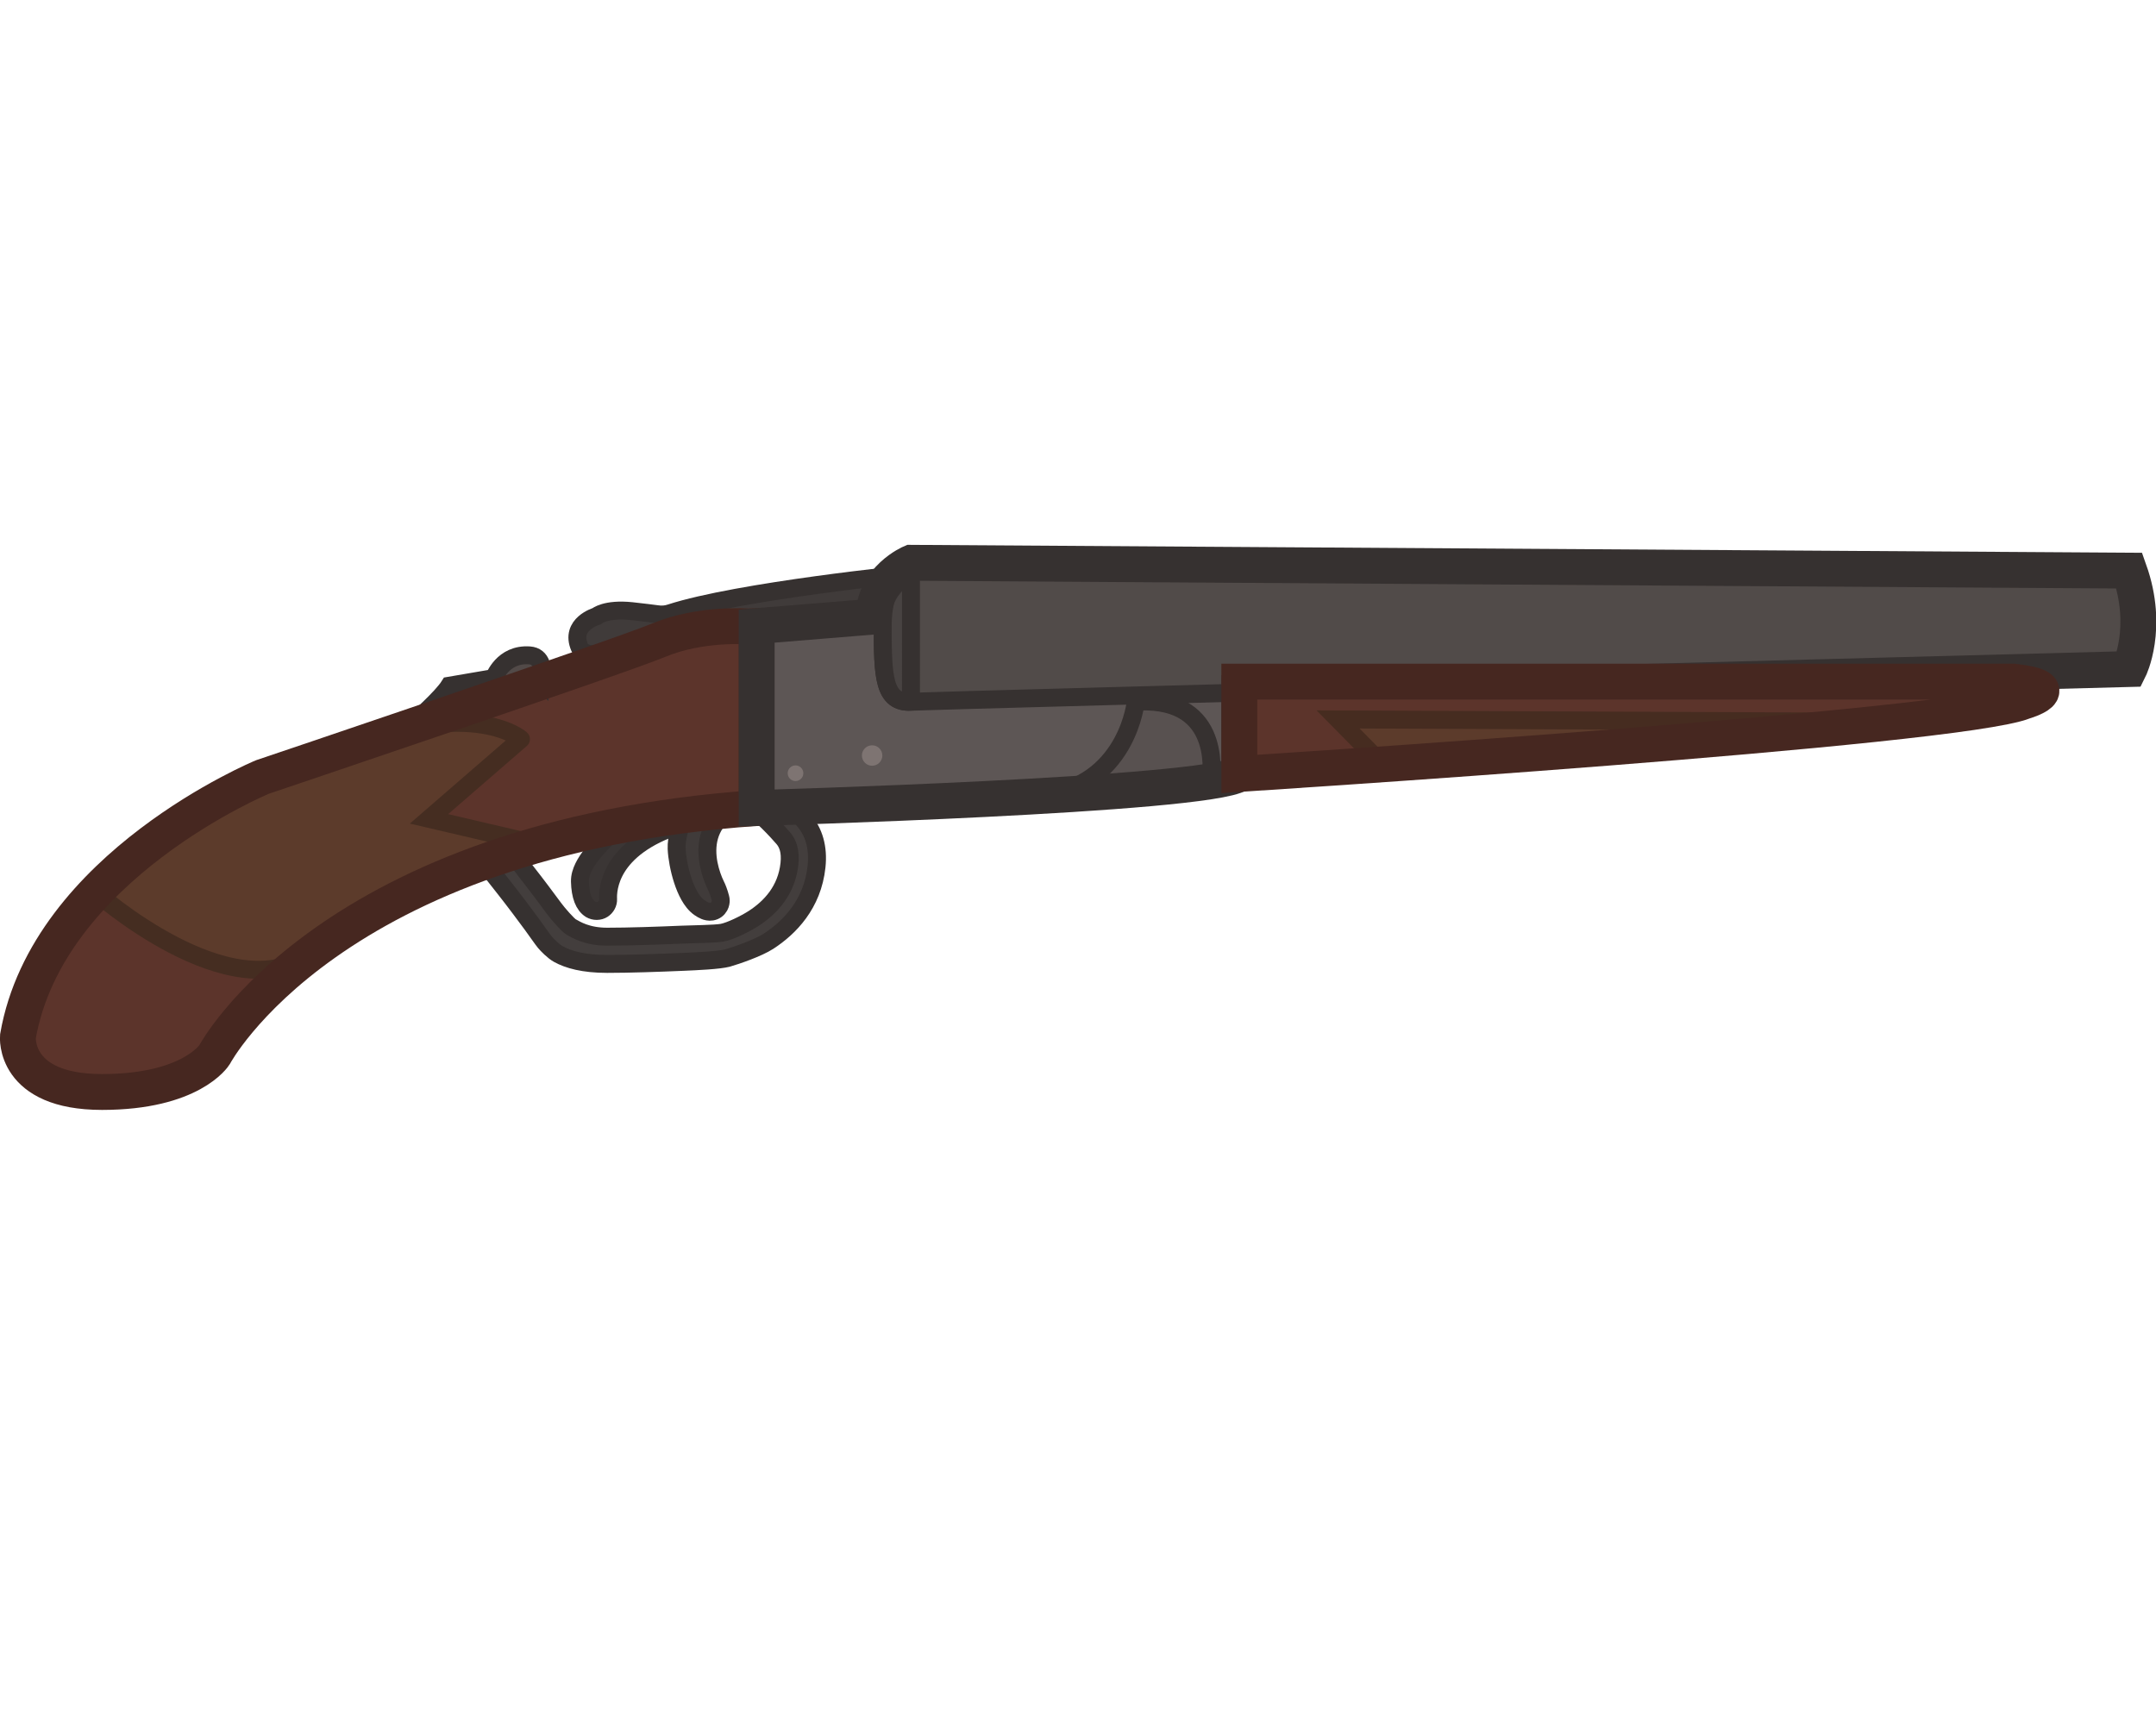 <?xml version="1.0" encoding="UTF-8" standalone="no"?>
<svg
   width="138.227"
   height="110"
   viewBox="0 0 138.227 110"
   fill="none"
   version="1.1"
   id="svg19"
   sodipodi:docname="flues.svg"
   inkscape:version="1.4 (86a8ad7, 2024-10-11)"
   xmlns:inkscape="http://www.inkscape.org/namespaces/inkscape"
   xmlns:sodipodi="http://sodipodi.sourceforge.net/DTD/sodipodi-0.dtd"
   xmlns="http://www.w3.org/2000/svg"
   xmlns:svg="http://www.w3.org/2000/svg">
  <sodipodi:namedview
     id="namedview19"
     pagecolor="#ffffff"
     bordercolor="#000000"
     borderopacity="0.25"
     inkscape:showpageshadow="2"
     inkscape:pageopacity="0.0"
     inkscape:pagecheckerboard="0"
     inkscape:deskcolor="#d1d1d1"
     inkscape:zoom="2.5937962"
     inkscape:cx="36.625853"
     inkscape:cy="101.20302"
     inkscape:window-width="1920"
     inkscape:window-height="1009"
     inkscape:window-x="-8"
     inkscape:window-y="-8"
     inkscape:window-maximized="1"
     inkscape:current-layer="svg19" />
  <g
     clip-path="url(#clip0_771_231)"
     id="g19"
     transform="rotate(30,62.122,80.082)">
    <path
       d="m 29.306,67.402 c 1.459,-1.269 3.06,-2.549 4.818,-3.831 -0.102,0.246 -0.262,0.517 -0.472,0.814 -0.272,0.386 -0.652,0.85 -1.159,1.406 -1.647,1.807 -2.106,3.299 -2.145,4.366 -0.039,1.076 0.355,1.81 0.525,2.071 0.145,0.222 0.142,0.512 0.028,0.733 -0.117,0.228 -0.383,0.4 -0.684,0.395 l 0.019,9e-4 c -0.51,-0.018 -1.011,-0.418 -1.49,-1.202 -0.17,-0.277 -0.238,-0.602 -0.26,-0.911 -0.022,-0.315 0.001,-0.658 0.051,-1.004 0.098,-0.691 0.309,-1.46 0.539,-2.165 0.075,-0.231 0.153,-0.457 0.231,-0.673 z"
       fill="#3b3635"
       stroke="#363130"
       stroke-width="1.15"
       stroke-miterlimit="3.994"
       id="path1" />
    <path
       d="m 32.356,64.898 c 0.014,0.084 0.029,0.17 0.044,0.258 0.062,0.345 0.144,0.727 0.247,1.082 0.101,0.347 0.234,0.708 0.413,0.99 0.301,0.472 0.799,1.063 1.339,1.549 0.271,0.244 0.565,0.473 0.862,0.649 0.289,0.172 0.622,0.318 0.964,0.347 0.133,0.011 0.263,0.013 0.385,-0.004 0.113,-0.015 0.276,-0.055 0.419,-0.172 0.171,-0.14 0.251,-0.34 0.248,-0.536 C 37.274,68.899 37.214,68.769 37.174,68.697 37.093,68.55 36.672,68.193 36.546,68.103 36.504,68.073 36.464,68.046 36.423,68.018 36.339,67.96 36.251,67.9 36.14,67.814 35.808,67.555 35.397,67.18 35.056,66.704 34.717,66.23 34.458,65.672 34.402,65.039 c -0.051,-0.571 0.06,-1.243 0.481,-2.016 -0.88,0.626 -1.721,1.251 -2.527,1.875 z"
       fill="#403b3a"
       stroke="#363130"
       stroke-width="1.15"
       stroke-miterlimit="3.994"
       id="path2" />
    <path
       d="m 41.404,63.741 c -0.504,-1.134 -1.258,-1.833 -2.161,-2.154 -0.87,-0.309 -1.187,-0.515 -1.735,-0.593 L 35.8,62.618 c 0.556,-0.144 2.439,0.466 2.859,0.615 0.388,0.138 0.81,0.455 1.149,1.217 0.699,1.572 0.349,3.04 -0.233,4.182 -0.291,0.571 -0.895,1.468 -1.289,1.802 -0.368,0.312 -1.549,1.002 -2.191,1.41 -1.287,0.819 -2.868,1.806 -4.07,2.5 -1.129,0.652 -1.958,0.609 -2.311,0.615 -0.237,0.004 -1.157,-0.312 -1.534,-0.477 -0.752,-0.33 -1.751,-0.759 -2.73,-1.151 -1.292,-0.517 -1.975,-1.021 -1.975,-1.021 l -0.636,1.859 c 0,0 1.32,0.527 1.962,0.784 0.955,0.382 1.934,0.803 2.677,1.129 0.371,0.163 1.042,0.481 1.266,0.564 0.215,0.079 0.764,0.233 1.127,0.227 0.727,-0.012 1.716,-0.259 3.026,-1.016 1.237,-0.714 2.844,-1.718 4.134,-2.539 l 0.041,-0.026 c 0.66,-0.42 1.95,-1.24 2.336,-1.639 0.394,-0.407 1.36,-1.517 1.722,-2.228 0.724,-1.421 1.26,-3.465 0.273,-5.685 z"
       fill="#433e3d"
       stroke="#363130"
       stroke-width="1.15"
       stroke-miterlimit="3.994"
       stroke-linecap="round"
       id="path3" />
    <path
       d="m 37.256,44.446 c 0,0 -9.031,6.5 -12.104,9.913 -0.183,0.207 -0.418,0.367 -0.686,0.472 -0.305,0.126 -0.792,0.331 -1.517,0.649 -1.544,0.689 -1.784,1.408 -1.784,1.408 0,0 -1.243,1.298 0.048,2.267 1.291,0.969 4.387,-3.844 4.387,-3.844 l 13.129,-8.311 z"
       fill="#403b3a"
       stroke="#363130"
       stroke-width="1.15"
       stroke-miterlimit="3.994"
       stroke-linecap="round"
       id="path4" />
    <path
       d="m 29.889,52.608 c 0,0 -2.73,1.299 -4.499,3.606 -1.769,2.307 -17.623,20.311 -17.623,20.311 0,0 -9.083,11.825 -5.258,22.249 0,0 1.496,3.246 6.451,0.386 4.955,-2.861 5.05,-5.664 5.05,-5.664 0,0 -0.582,-15.726 22.19,-31.092 L 30.37,52.305 Z"
       fill="#5c342b"
       id="path5" />
    <path
       d="m 20.225,62.285 c -1.877,2.164 -4.008,4.605 -5.97,6.847 0.257,-0.743 0.931,-2.769 0.964,-3.669 l 2.234,-1.856 c 0,0 -0.314,-1.642 1.245,-2.397 0.715,-0.344 1.206,0.293 1.528,1.075 z"
       fill="#524a48"
       stroke="#363130"
       stroke-width="1.15"
       stroke-miterlimit="3.994"
       stroke-linecap="round"
       id="path6" />
    <path
       d="m 10.614,73.291 c 0,0 -8.154,8.893 -8.424,14.975 0,0 11.381,2.33 13.871,-3.445 2.49,-5.775 9.184,-13.396 9.184,-13.396 l -6.889,2.086 2.551,-7.373 c 0.038,-0.022 -4.405,-0.861 -10.293,7.153 z"
       fill="#5c3b2b"
       stroke="#452d21"
       stroke-width="1.15"
       stroke-miterlimit="3.994"
       stroke-linecap="round"
       id="path7" />
    <path
       d="m 29.889,52.608 c 0,0 -2.73,1.299 -4.499,3.606 -1.769,2.307 -17.623,20.311 -17.623,20.311 0,0 -9.083,11.825 -5.258,22.249 0,0 1.496,3.246 6.451,0.386 4.955,-2.861 5.05,-5.664 5.05,-5.664 0,0 -0.582,-15.726 22.19,-31.092 L 30.37,52.305 Z"
       stroke="#462720"
       stroke-width="2.3"
       stroke-miterlimit="3.994"
       stroke-linecap="round"
       id="path8" />
    <path
       d="m 37.059,47.735 -6.691,4.569 5.83,10.098 c 0,0 24.52,-15.09 25.705,-17.362 L 59.226,40.403 41.359,51.556 c 0,0 -1.377,1.501 -4.299,-3.821 z"
       fill="#5d5655"
       id="path9" />
    <path
       d="m 37.493,59.663 c 0.24,-0.139 0.322,-0.445 0.184,-0.685 -0.139,-0.24 -0.446,-0.322 -0.685,-0.184 -0.24,0.139 -0.322,0.446 -0.184,0.685 0.139,0.24 0.446,0.322 0.685,0.184 z"
       fill="#7e7472"
       id="path10" />
    <path
       d="m 41.256,56.357 c 0.313,-0.181 0.421,-0.582 0.24,-0.895 -0.181,-0.313 -0.582,-0.421 -0.895,-0.24 -0.313,0.181 -0.421,0.582 -0.24,0.895 0.181,0.313 0.582,0.421 0.895,0.24 z"
       fill="#7e7472"
       id="path11" />
    <path
       d="m 54.122,44.17 c -0.093,0.057 -0.187,0.117 -0.282,0.18 0,0 2.065,4.584 -1.77,7.863 l -1.36,0.953 c 0.52,-0.3 0.971,-0.62 1.36,-0.953 l 8.441,-5.916 c 0,0 -1.715,-4.68 -6.032,-2.335 z"
       fill="#585150"
       id="path12" />
    <path
       d="m 52.071,52.214 c 3.834,-3.28 1.77,-7.863 1.77,-7.863 0.095,-0.063 0.189,-0.123 0.282,-0.18 l 0.358,-0.207 c 4.317,-2.345 6.032,2.335 6.032,2.335 z m 0,0 -1.36,0.953 m 1.36,-0.953 c -0.39,0.333 -0.84,0.653 -1.36,0.953 m 0,0 0.516,-0.298"
       stroke="#363130"
       stroke-width="1.15"
       stroke-miterlimit="3.994"
       stroke-linecap="round"
       id="path13" />
    <path
       d="m 36.907,43.842 c 0,0 -1.166,1.606 0.461,4.424 1.627,2.818 2.524,4.241 3.993,3.292 1.469,-0.949 66.596,-40.87 66.596,-40.87 0,0 -0.176,-2.924 -3.155,-5.465 z"
       fill="#514b49"
       stroke="#363130"
       stroke-width="1.15"
       stroke-miterlimit="3.994"
       stroke-linecap="round"
       id="path14" />
    <path
       d="m 36.907,43.842 4.455,7.716 c -1.469,0.949 -2.367,-0.474 -3.994,-3.292 -1.627,-2.818 -0.461,-4.424 -0.461,-4.424 z"
       fill="#484342"
       stroke="#363130"
       stroke-width="1.15"
       id="path15" />
    <path
       d="m 36.545,48.033 c -1.18,-2.149 0.361,-4.192 0.361,-4.192 L 104.802,5.222 c 2.979,2.541 3.155,5.465 3.155,5.465 0,0 -28.926,17.731 -48.657,29.84 l 2.606,4.514 C 60.721,47.313 36.201,62.403 36.201,62.403 L 30.37,52.304 Z"
       stroke="#363130"
       stroke-width="2.3"
       stroke-miterlimit="3.994"
       stroke-linecap="round"
       id="path16" />
    <path
       d="m 59.581,41.013 2.326,4.028 c 0,0 38.439,-25.572 41.245,-29.183 0,0 2.089,-2.19 -1.201,-0.769 L 58.947,39.916 Z"
       fill="#5c342b"
       id="path17" />
    <path
       d="M 69.363,39.877 65.643,38.849 96.6,21.152 Z"
       fill="#5c3b2b"
       stroke="#462c20"
       stroke-width="1.15"
       stroke-miterlimit="3.994"
       stroke-linecap="round"
       id="path18" />
    <path
       d="m 59.581,41.013 2.326,4.028 c 0,0 38.439,-25.572 41.245,-29.183 0,0 2.089,-2.19 -1.201,-0.769 L 58.947,39.916 Z"
       stroke="#462720"
       stroke-width="2.3"
       stroke-miterlimit="3.994"
       stroke-linecap="round"
       id="path19" />
  </g>
  <defs
     id="defs19">
    <clipPath
       id="clip0_771_231">
      <rect
         width="110"
         height="110"
         fill="#ffffff"
         id="rect19"
         x="0"
         y="0" />
    </clipPath>
  </defs>
</svg>
